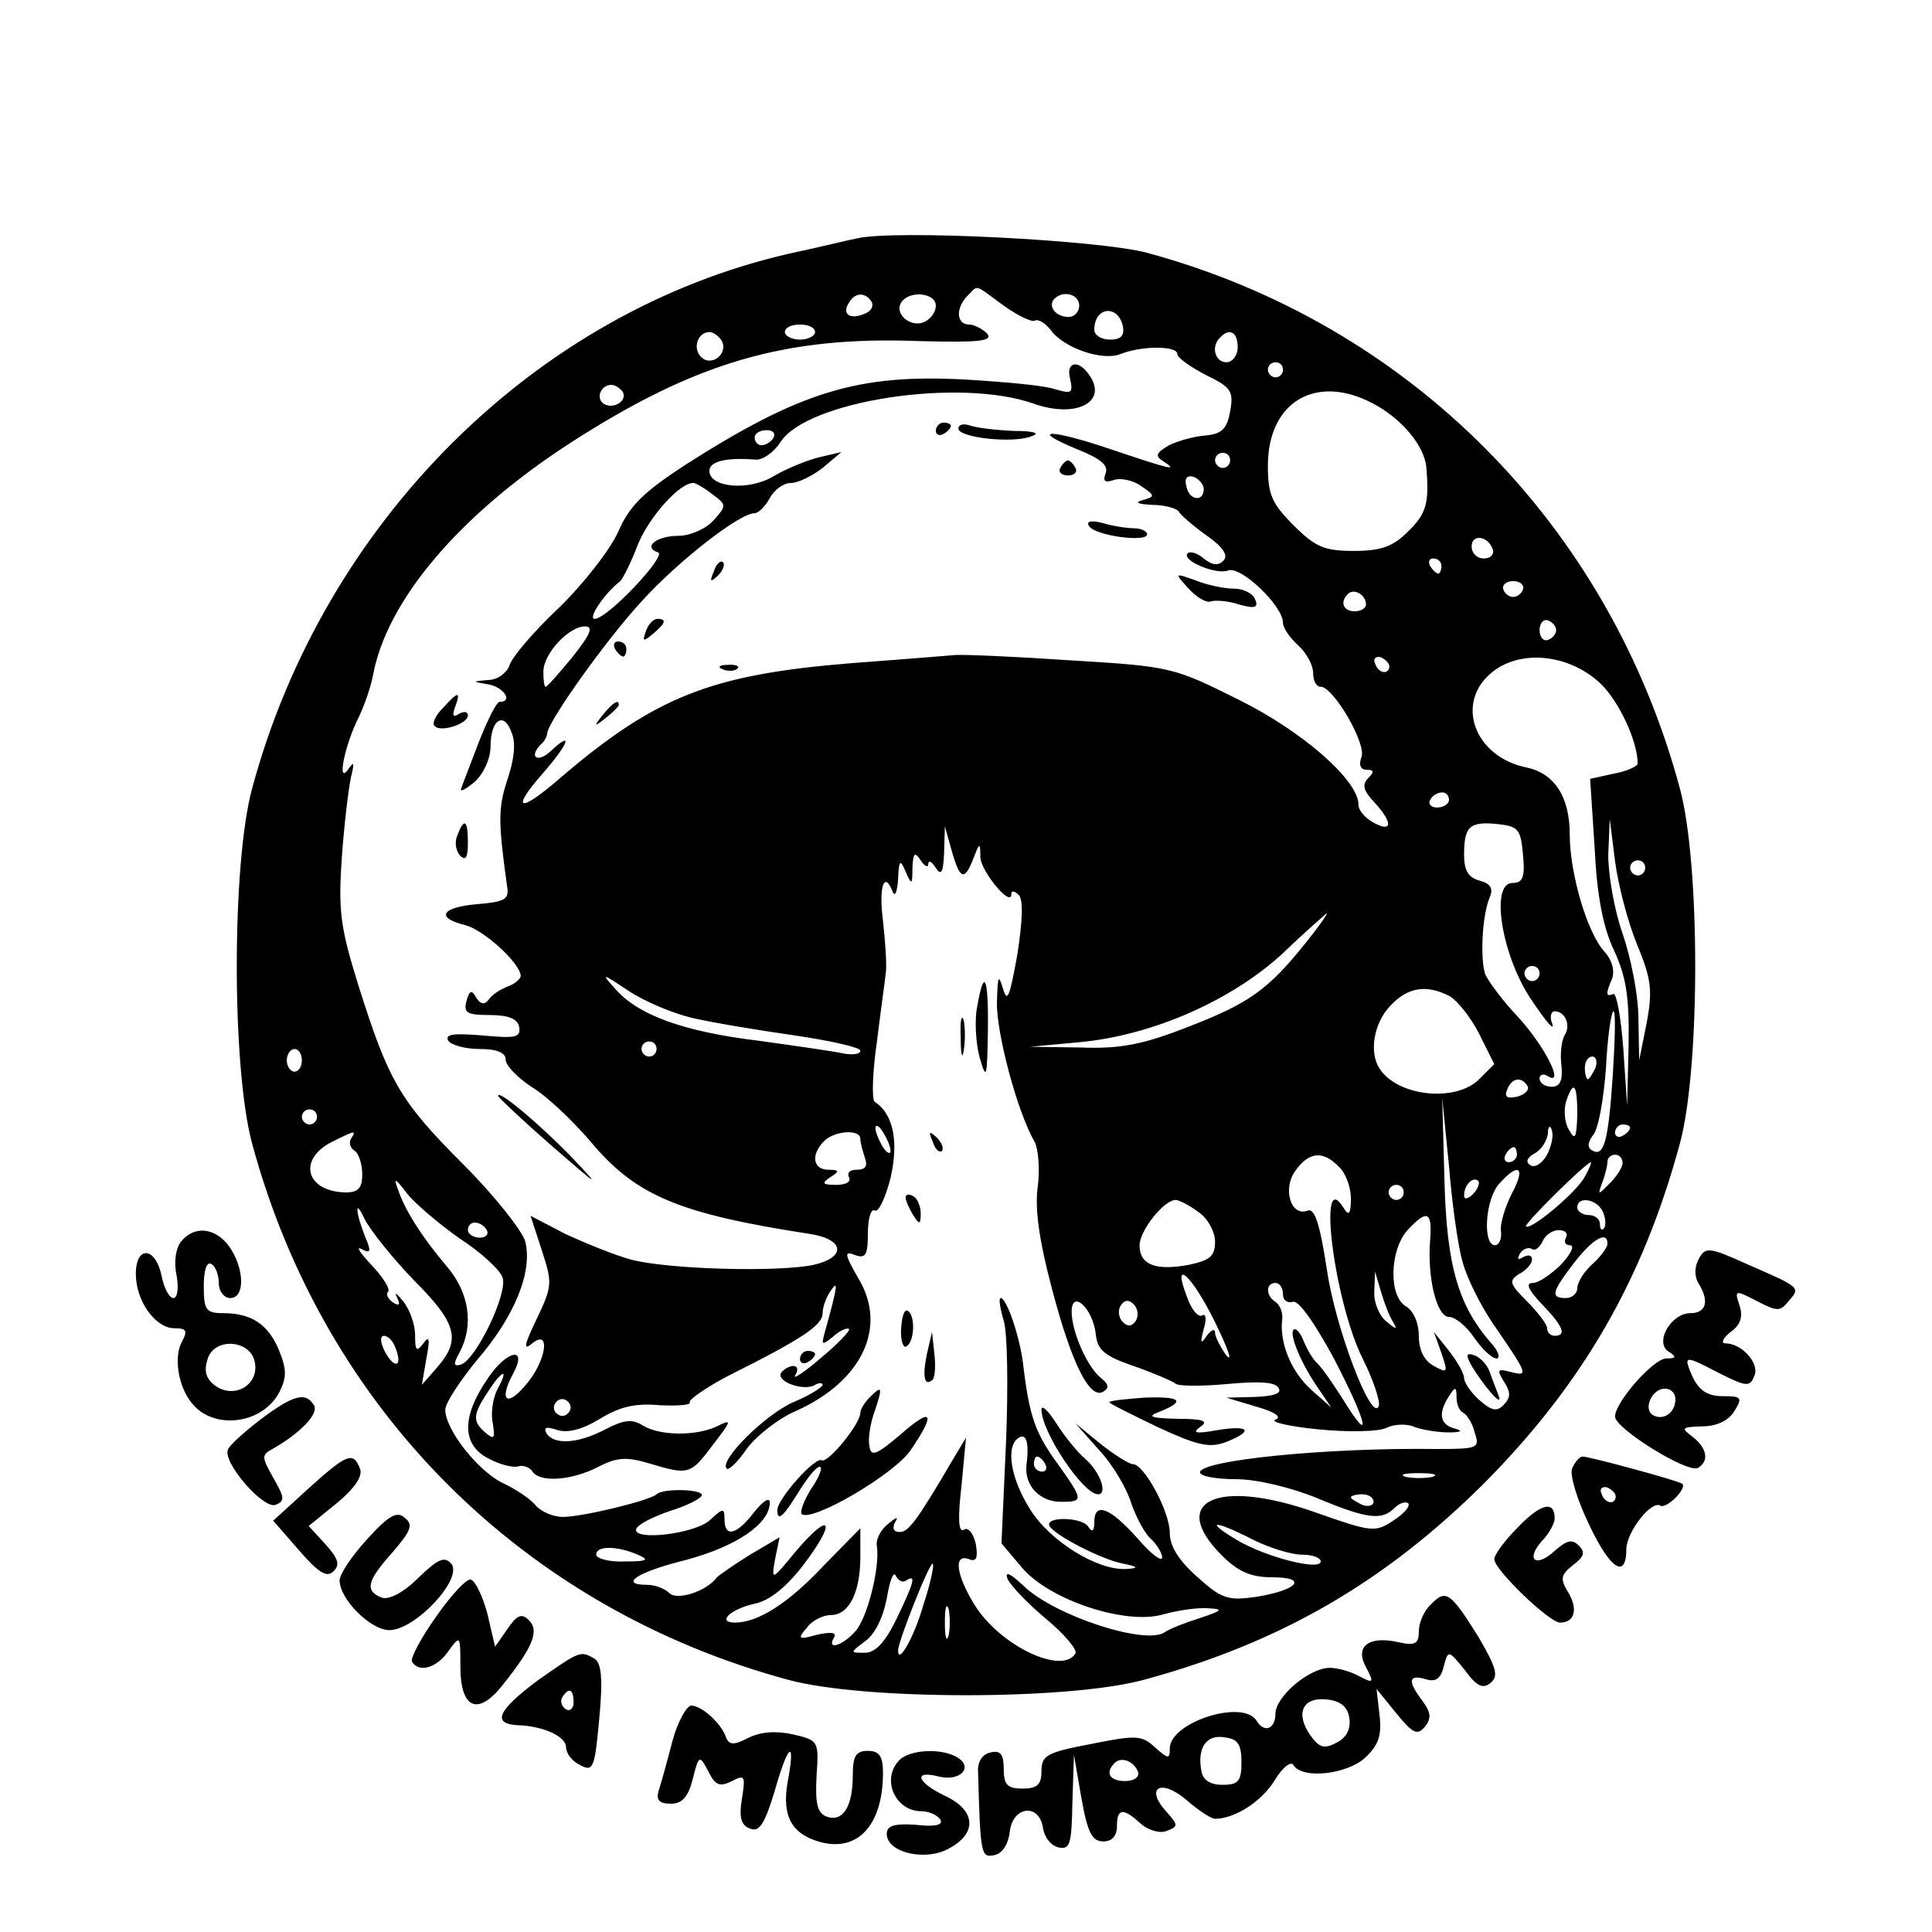 <?xml version="1.0" standalone="no"?>
<!DOCTYPE svg PUBLIC "-//W3C//DTD SVG 20010904//EN"
 "http://www.w3.org/TR/2001/REC-SVG-20010904/DTD/svg10.dtd">
<svg version="1.0" xmlns="http://www.w3.org/2000/svg"
 width="256pt" height="256pt" viewBox="0 0 256 256"
 preserveAspectRatio="xMidYMid meet">

<g transform="translate(0,256) scale(0.1,-0.1)"
fill="#000000" stroke="none">
<path d="M1135 2244 c-11 -2 -51 -12 -89 -20 -337 -77 -617 -356 -712 -709
-27 -100 -27 -370 0 -470 95 -352 359 -616 711 -711 100 -27 370 -27 470 0
181 49 319 129 451 260 131 132 211 270 260 451 27 100 27 370 0 470 -94 350
-359 616 -706 710 -63 17 -337 31 -385 19z m195 -89 c18 -13 37 -22 41 -20 4
3 14 -3 21 -12 17 -24 69 -42 93 -32 28 11 75 11 75 0 0 -5 17 -17 38 -28 33
-16 37 -21 32 -48 -4 -23 -11 -30 -32 -32 -15 -1 -37 -7 -49 -13 -17 -10 -19
-14 -8 -21 22 -14 10 -11 -70 16 -80 27 -110 27 -42 -1 30 -12 40 -21 36 -31
-4 -11 -1 -13 11 -9 8 3 25 0 36 -8 19 -13 19 -14 1 -19 -10 -3 -5 -5 14 -6
17 0 33 -5 35 -9 2 -4 18 -18 36 -31 23 -16 30 -27 23 -34 -7 -7 -15 -6 -26 3
-8 7 -18 10 -21 7 -10 -9 37 -29 53 -23 17 7 73 -47 73 -69 0 -7 9 -20 20 -30
11 -10 20 -26 20 -37 0 -10 4 -18 10 -18 17 0 61 -76 54 -93 -4 -11 -1 -17 7
-17 10 0 10 -3 2 -11 -9 -9 -6 -17 8 -32 25 -27 24 -41 -1 -27 -11 6 -20 16
-20 24 0 32 -74 97 -159 139 -86 43 -90 44 -222 52 -74 5 -143 8 -154 7 -11
-1 -74 -6 -140 -11 -183 -15 -257 -44 -384 -153 -53 -46 -65 -42 -22 7 35 40
41 58 11 30 -18 -17 -30 -8 -13 9 5 4 8 11 8 14 1 16 78 124 125 175 49 54
130 117 150 117 5 0 14 9 20 20 6 11 18 20 28 20 9 0 28 9 42 20 l25 21 -30
-7 c-16 -4 -43 -15 -60 -25 -33 -20 -85 -15 -85 7 0 13 23 18 61 15 9 -1 24 9
33 23 35 55 238 86 336 51 57 -20 100 3 72 40 -14 19 -30 15 -24 -7 4 -19 2
-20 -19 -14 -13 5 -67 10 -119 13 -143 8 -220 -16 -372 -113 -55 -36 -74 -54
-89 -89 -11 -24 -46 -69 -79 -101 -33 -31 -62 -65 -65 -76 -4 -10 -16 -19 -28
-19 -22 -2 -22 -2 1 -6 20 -4 32 -23 14 -23 -4 0 -16 -24 -27 -52 -11 -29 -22
-57 -24 -63 -2 -5 6 -1 18 9 12 11 21 31 21 47 0 36 18 47 28 18 6 -14 3 -37
-6 -63 -12 -37 -12 -55 0 -141 3 -17 -4 -20 -39 -23 -48 -4 -57 -18 -16 -28
25 -7 72 -50 73 -67 0 -4 -8 -11 -17 -14 -10 -4 -21 -11 -25 -17 -6 -8 -11 -7
-17 2 -6 11 -9 10 -13 -5 -4 -15 1 -18 31 -18 25 0 37 -5 39 -16 2 -14 -5 -15
-49 -11 -37 3 -50 2 -45 -7 4 -6 23 -11 42 -11 23 0 34 -5 34 -14 0 -8 16 -24
34 -36 19 -11 54 -44 78 -72 60 -72 116 -96 291 -123 46 -7 49 -31 5 -41 -47
-10 -193 -6 -242 7 -22 6 -61 22 -87 34 l-46 24 15 -46 c14 -43 14 -47 -7 -91
-16 -33 -18 -42 -7 -33 27 23 20 -24 -9 -56 -24 -28 -34 -18 -15 17 20 37 -9
31 -34 -7 -35 -51 -34 -88 2 -106 15 -8 32 -12 39 -10 6 2 14 -1 18 -6 9 -16
52 -13 87 5 25 13 38 14 68 5 53 -16 55 -15 85 25 24 31 25 34 7 25 -27 -14
-77 -14 -100 0 -14 9 -25 8 -50 -5 -36 -19 -68 -21 -78 -5 -4 8 0 9 15 4 14
-4 33 1 56 15 26 16 47 21 79 18 24 -1 42 0 40 4 -2 3 22 20 53 36 96 48 123
66 123 82 0 8 5 22 11 30 10 15 9 6 -8 -55 -5 -18 -4 -18 11 -6 9 8 18 12 21
10 2 -2 -15 -20 -38 -39 -22 -19 -38 -29 -33 -22 4 7 3 12 -3 12 -5 0 -12 -4
-16 -9 -7 -12 31 -25 45 -16 5 3 10 3 10 0 0 -3 -17 -14 -39 -23 -38 -17 -99
-78 -88 -88 2 -3 15 9 27 27 13 17 42 40 66 50 86 39 120 110 82 174 -19 33
-20 38 -5 32 14 -5 17 0 17 29 0 19 4 33 9 30 5 -3 14 16 21 43 11 48 4 85
-21 101 -4 3 -3 39 3 80 5 41 11 83 12 93 1 10 -1 40 -4 67 -6 46 2 67 13 38
3 -7 6 1 7 17 1 26 3 27 10 10 8 -18 9 -18 9 5 1 20 3 22 11 10 5 -8 10 -10
10 -5 0 6 5 3 10 -5 7 -11 10 -6 11 20 l1 35 9 -32 c11 -39 17 -41 29 -10 8
21 9 21 9 1 1 -19 41 -67 41 -49 0 5 4 5 10 -1 6 -6 5 -34 -2 -79 -10 -55 -13
-65 -19 -45 -6 20 -7 17 -8 -18 -1 -40 27 -146 50 -185 5 -10 7 -37 4 -60 -4
-29 2 -71 19 -135 26 -99 50 -147 68 -136 8 5 7 10 -3 18 -18 14 -39 61 -39
88 0 30 28 5 32 -30 2 -21 12 -29 50 -42 26 -9 51 -20 55 -23 3 -4 34 -4 68
-1 42 4 65 3 69 -5 5 -7 -5 -11 -31 -12 l-38 -1 40 -12 c25 -7 34 -14 25 -17
-8 -3 17 -9 57 -13 41 -4 80 -3 90 2 10 5 27 6 38 1 11 -4 31 -7 45 -7 16 0
19 2 8 5 -20 5 -23 20 -8 43 8 13 10 13 10 -2 0 -9 4 -18 9 -20 4 -2 12 -13
15 -26 7 -21 5 -22 -51 -22 -146 2 -313 -15 -313 -31 0 -5 21 -9 48 -9 27 0
73 -11 107 -25 67 -28 86 -30 103 -13 6 6 14 9 18 6 3 -4 -6 -14 -20 -23 -24
-16 -29 -15 -103 11 -130 46 -196 15 -124 -57 22 -22 39 -29 67 -29 48 0 34
-17 -22 -26 -36 -5 -45 -3 -77 26 -25 22 -37 41 -37 59 0 28 -34 91 -49 91 -5
0 -24 12 -43 27 l-33 27 31 -35 c18 -19 37 -51 43 -71 7 -20 19 -42 27 -48 7
-7 14 -18 14 -24 -1 -6 -16 6 -34 27 -36 40 -56 47 -56 20 0 -12 -3 -14 -8 -6
-7 12 -52 14 -52 3 0 -10 62 -43 94 -51 25 -5 26 -7 8 -8 -38 -2 -101 37 -127
79 -26 41 -33 84 -15 95 10 6 14 -6 10 -38 -2 -26 18 -47 46 -47 30 0 30 2 -5
51 -29 40 -37 62 -45 129 -4 37 -22 90 -30 90 -3 0 -1 -13 4 -30 5 -16 6 -89
3 -162 l-6 -133 27 -32 c36 -43 138 -77 188 -62 18 5 44 9 58 8 22 -1 20 -3
-10 -13 -19 -6 -40 -14 -47 -19 -26 -17 -145 22 -186 61 -18 17 -26 21 -22 10
4 -9 27 -33 51 -53 24 -20 42 -41 39 -46 -18 -29 -101 11 -134 65 -24 39 -28
68 -7 60 10 -4 12 2 9 20 -3 14 -10 23 -16 19 -7 -4 -8 15 -3 58 l6 64 -18
-30 c-47 -80 -58 -95 -70 -95 -8 0 -10 5 -6 13 5 8 2 7 -9 -2 -10 -8 -17 -21
-15 -30 4 -29 -13 -96 -29 -113 -17 -19 -38 -25 -28 -8 4 7 -3 8 -22 4 -25 -7
-27 -6 -14 9 7 10 22 17 32 17 24 0 39 30 39 77 l0 38 -49 -50 c-47 -50 -87
-75 -117 -75 -25 0 -6 18 26 25 20 4 43 23 65 52 44 58 36 72 -10 18 -33 -40
-33 -40 -28 -11 l6 29 -39 -23 c-21 -13 -41 -27 -44 -30 -14 -19 -53 -31 -63
-21 -6 6 -19 11 -29 11 -39 0 -14 17 51 33 67 18 111 48 111 76 0 8 -9 2 -21
-13 -23 -30 -39 -34 -39 -9 0 15 -2 15 -19 -1 -21 -19 -103 -28 -98 -12 2 6
22 16 45 24 23 7 42 17 42 21 0 8 -52 9 -60 1 -8 -8 -98 -30 -124 -30 -13 0
-29 7 -36 15 -7 9 -27 22 -44 30 -33 16 -76 71 -76 97 0 9 20 39 43 67 49 57
73 116 63 156 -4 14 -40 60 -82 102 -84 84 -99 110 -139 237 -24 77 -27 99
-22 170 3 44 9 92 12 106 5 20 4 22 -4 10 -15 -20 -4 34 15 71 7 15 15 38 18
53 18 100 114 213 260 308 167 108 286 143 465 136 79 -2 97 0 89 10 -6 6 -17
12 -24 12 -17 0 -18 22 -2 38 15 15 8 16 48 -13z m-175 5 c3 -6 -1 -13 -10
-16 -19 -8 -30 0 -20 15 8 14 22 14 30 1z m85 -5 c0 -9 -7 -18 -16 -22 -18 -7
-39 11 -30 26 11 17 46 13 46 -4z m190 0 c0 -8 -6 -15 -14 -15 -17 0 -28 14
-19 24 12 12 33 6 33 -9z m58 -28 c2 -12 -3 -17 -17 -17 -12 0 -21 6 -21 13 0
31 32 34 38 4z m-408 -7 c0 -5 -9 -10 -20 -10 -11 0 -20 5 -20 10 0 6 9 10 20
10 11 0 20 -4 20 -10z m-124 -11 c10 -17 -13 -36 -27 -22 -12 12 -4 33 11 33
5 0 12 -5 16 -11z m684 -9 c0 -11 -7 -20 -15 -20 -15 0 -21 21 -8 33 12 13 23
7 23 -13z m60 -30 c0 -5 -4 -10 -10 -10 -5 0 -10 5 -10 10 0 6 5 10 10 10 6 0
10 -4 10 -10z m-875 -29 c7 -12 -12 -24 -25 -16 -11 7 -4 25 10 25 5 0 11 -4
15 -9z m993 -15 c39 -20 70 -57 72 -86 4 -47 0 -61 -25 -85 -19 -19 -35 -25
-71 -25 -39 0 -51 5 -80 34 -29 29 -34 41 -34 79 0 84 63 122 138 83z m-793
-46 c-3 -5 -10 -10 -16 -10 -5 0 -9 5 -9 10 0 6 7 10 16 10 8 0 12 -4 9 -10z
m605 -30 c0 -5 -4 -10 -10 -10 -5 0 -10 5 -10 10 0 6 5 10 10 10 6 0 10 -4 10
-10z m-35 -38 c0 -18 -20 -15 -23 4 -3 10 1 15 10 12 7 -3 13 -10 13 -16z
m-651 -7 c19 -14 19 -15 1 -35 -10 -11 -31 -20 -46 -20 -29 0 -48 -15 -27 -22
12 -4 -67 -88 -84 -88 -10 0 14 35 34 50 3 3 14 24 23 48 15 37 56 83 74 82 3
0 15 -7 25 -15z m1034 -73 c2 -7 -3 -12 -12 -12 -9 0 -16 7 -16 16 0 17 22 14
28 -4z m-68 -22 c0 -5 -2 -10 -4 -10 -3 0 -8 5 -11 10 -3 6 -1 10 4 10 6 0 11
-4 11 -10z m108 -31 c-2 -6 -8 -10 -13 -10 -5 0 -11 4 -13 10 -2 6 4 11 13 11
9 0 15 -5 13 -11z m-208 -20 c0 -5 -7 -9 -15 -9 -15 0 -20 12 -9 23 8 8 24 -1
24 -14z m252 -34 c0 -5 -5 -11 -11 -13 -6 -2 -11 4 -11 13 0 9 5 15 11 13 6
-2 11 -8 11 -13z m-1303 -35 c-18 -22 -34 -40 -36 -40 -2 0 -3 9 -3 20 0 24
34 60 55 60 12 0 7 -11 -16 -40z m1082 -13 c-1 -12 -15 -9 -19 4 -3 6 1 10 8
8 6 -3 11 -8 11 -12z m280 -23 c24 -23 49 -76 49 -106 0 -3 -14 -10 -31 -13
l-32 -7 6 -92 c3 -62 11 -105 26 -136 16 -35 20 -62 19 -125 l-2 -80 -5 75
c-3 41 -9 74 -13 73 -10 -4 -11 -1 -2 20 4 11 0 25 -10 36 -23 25 -46 104 -46
155 0 50 -20 81 -57 89 -70 14 -96 87 -45 127 38 30 102 23 143 -16z m-201
-154 c0 -5 -7 -10 -16 -10 -8 0 -12 5 -9 10 3 6 10 10 16 10 5 0 9 -4 9 -10z
m98 -72 c3 -30 0 -38 -14 -38 -30 0 -14 -98 26 -156 18 -27 30 -41 27 -31 -4
9 -2 17 3 17 14 0 22 -19 13 -32 -4 -7 -6 -25 -4 -40 2 -20 -2 -28 -13 -28 -9
0 -16 5 -16 11 0 5 5 7 11 3 23 -14 -4 40 -40 79 -20 21 -39 47 -43 56 -7 21
-4 79 6 102 5 12 1 18 -13 22 -15 4 -21 13 -21 34 0 38 7 45 45 41 27 -3 30
-7 33 -40z m151 -119 c19 -46 21 -61 13 -104 l-10 -50 -1 55 c0 31 -10 81 -21
113 -11 31 -19 78 -19 104 l2 48 7 -56 c4 -31 17 -81 29 -110z m11 101 c0 -5
-4 -10 -10 -10 -5 0 -10 5 -10 10 0 6 5 10 10 10 6 0 10 -4 10 -10z m-448 -97
c-51 -64 -76 -82 -156 -113 -61 -24 -91 -30 -144 -28 l-67 1 65 6 c98 9 203
56 270 118 30 29 57 52 58 53 2 0 -10 -17 -26 -37z m308 -43 c0 -5 -4 -10 -10
-10 -5 0 -10 5 -10 10 0 6 5 10 10 10 6 0 10 -4 10 -10z m-1122 -59 c26 -6 86
-16 135 -23 48 -7 87 -16 87 -20 0 -5 -10 -6 -22 -4 -13 3 -63 10 -113 17 -99
12 -160 34 -190 69 -19 21 -18 21 18 -3 21 -14 59 -30 85 -36z m1003 29 c10
-6 28 -28 39 -50 l20 -40 -20 -20 c-31 -31 -108 -23 -132 14 -14 21 -8 60 14
83 23 25 48 29 79 13z m216 -105 c-6 -90 -12 -109 -28 -99 -6 4 -5 11 2 20 7
8 14 48 17 89 2 41 7 75 10 75 3 0 2 -38 -1 -85z m-1267 35 c0 -5 -4 -10 -10
-10 -5 0 -10 5 -10 10 0 6 5 10 10 10 6 0 10 -4 10 -10z m-470 -15 c0 -8 -4
-15 -10 -15 -5 0 -10 7 -10 15 0 8 5 15 10 15 6 0 10 -7 10 -15z m1714 -10
c-4 -8 -8 -15 -10 -15 -2 0 -4 7 -4 15 0 8 4 15 10 15 5 0 7 -7 4 -15z m-90
-24 c3 -5 -3 -11 -13 -14 -14 -3 -18 -1 -14 9 6 16 19 18 27 5z m66 -38 c-1
-31 -3 -35 -11 -20 -6 9 -7 26 -4 37 10 30 15 24 15 -17z m-152 -195 c5 -20
23 -56 39 -80 48 -70 49 -72 25 -66 -18 5 -19 3 -9 -13 9 -14 9 -21 -1 -31 -9
-9 -16 -7 -32 7 -11 10 -20 23 -20 29 0 6 -9 22 -20 36 l-20 25 10 -28 c9 -26
8 -27 -10 -17 -13 7 -20 21 -20 40 0 17 -7 33 -17 39 -23 13 -22 74 2 101 26
28 33 25 30 -13 -4 -51 9 -102 25 -102 8 0 23 -12 33 -27 11 -16 24 -28 30
-28 5 0 3 8 -5 18 -46 51 -61 105 -64 217 l-3 110 9 -90 c4 -50 12 -107 18
-127z m-1518 192 c0 -5 -4 -10 -10 -10 -5 0 -10 5 -10 10 0 6 5 10 10 10 6 0
10 -4 10 -10z m760 -45 c0 -5 -5 -3 -10 5 -5 8 -10 20 -10 25 0 6 5 3 10 -5 5
-8 10 -19 10 -25z m870 -5 c-6 -11 -16 -18 -22 -14 -7 4 -5 10 6 16 9 5 16 17
17 26 0 9 3 12 5 5 3 -7 0 -21 -6 -33z m110 36 c0 -3 -4 -8 -10 -11 -5 -3 -10
-1 -10 4 0 6 5 11 10 11 6 0 10 -2 10 -4z m-1695 -15 c-3 -5 -1 -12 5 -16 5
-3 10 -17 10 -31 0 -18 -5 -24 -22 -24 -53 1 -64 44 -18 67 30 15 33 16 25 4z
m675 0 c0 -5 3 -16 6 -25 4 -11 1 -16 -11 -16 -9 0 -13 -4 -10 -10 3 -6 -4
-10 -17 -10 -18 0 -20 2 -8 10 13 8 12 10 -2 10 -21 0 -24 20 -6 38 14 14 48
16 48 3z m870 -21 c0 -5 -5 -10 -11 -10 -5 0 -7 5 -4 10 3 6 8 10 11 10 2 0 4
-4 4 -10z m-236 -16 c9 -8 16 -27 16 -42 0 -21 -3 -24 -10 -12 -35 56 -12
-126 26 -201 14 -28 23 -56 21 -62 -9 -24 -58 104 -69 182 -9 59 -16 80 -25
77 -22 -9 -34 28 -17 52 18 26 37 28 58 6z m376 5 c0 -6 -8 -18 -17 -27 -16
-16 -16 -16 -10 1 4 10 7 23 7 28 0 5 5 9 10 9 6 0 10 -5 10 -11z m-50 -18
c-10 -20 -72 -72 -78 -66 -3 3 79 84 86 85 1 0 -2 -9 -8 -19z m-97 -23 c-9
-18 -16 -41 -14 -50 1 -10 -3 -18 -8 -18 -17 0 -13 62 6 82 26 29 35 21 16
-14z m-1394 -59 c28 -18 54 -42 57 -52 7 -21 -35 -108 -55 -115 -10 -3 -11 0
-2 16 19 36 13 79 -17 114 -33 39 -56 75 -65 103 -6 15 -3 14 12 -6 11 -14 43
-41 70 -60z m1343 59 c-7 -7 -12 -8 -12 -2 0 14 12 26 19 19 2 -3 -1 -11 -7
-17z m-92 2 c0 -5 -4 -10 -10 -10 -5 0 -10 5 -10 10 0 6 5 10 10 10 6 0 10 -4
10 -10z m-1311 -117 c56 -56 62 -78 31 -114 l-21 -24 6 35 c5 26 4 31 -4 20
-9 -12 -11 -10 -11 11 0 14 -7 34 -16 45 -8 10 -12 13 -8 5 5 -10 3 -12 -5 -7
-7 5 -10 11 -7 14 4 3 -6 19 -21 35 -16 17 -22 26 -14 22 11 -6 13 -4 7 11
-15 36 -17 59 -3 29 8 -16 38 -53 66 -82z m1039 91 c12 -8 22 -26 22 -39 0
-20 -7 -25 -35 -31 -44 -8 -65 0 -65 26 0 19 32 60 48 60 4 0 18 -7 30 -16z
m536 0 c4 -9 4 -19 1 -22 -3 -3 -5 0 -5 6 0 7 -7 12 -15 12 -8 0 -15 5 -15 10
0 16 27 11 34 -6z m-1479 -24 c3 -5 -1 -10 -9 -10 -9 0 -16 5 -16 10 0 6 4 10
9 10 6 0 13 -4 16 -10z m1430 -10 c-3 -5 -1 -10 5 -10 7 0 2 -11 -11 -25 -13
-13 -30 -25 -38 -25 -10 0 -6 -9 12 -28 29 -30 33 -42 17 -42 -5 0 -10 4 -10
10 0 5 -12 21 -27 36 -23 23 -24 27 -10 36 10 5 17 14 17 19 0 6 -5 7 -12 3
-7 -4 -8 -3 -4 5 4 6 11 9 16 6 4 -3 10 2 14 10 3 8 13 15 21 15 9 0 13 -4 10
-10z m55 -8 c0 -5 -9 -17 -20 -27 -11 -10 -20 -24 -20 -32 0 -7 -7 -13 -15
-13 -21 0 -19 8 11 47 24 31 44 43 44 25z m-520 -104 c17 -35 24 -54 15 -44
-8 11 -15 25 -15 30 0 6 -5 4 -11 -4 -8 -12 -9 -10 -4 9 4 13 3 21 -2 18 -5
-3 -14 7 -20 24 -21 54 6 30 37 -33z m236 0 c6 -10 4 -10 -9 1 -9 7 -17 25
-16 40 l1 26 8 -27 c4 -14 11 -32 16 -40z m-146 37 c0 -8 6 -12 13 -10 7 3 28
-26 55 -76 44 -85 51 -117 12 -54 -12 19 -27 41 -34 48 -7 6 -15 21 -19 31 -4
10 -10 17 -13 14 -6 -6 10 -45 33 -78 l17 -25 -26 23 c-27 24 -43 63 -39 94 1
9 -3 19 -9 23 -13 8 -13 25 0 25 6 0 10 -7 10 -15z m-195 -35 c-5 -8 -11 -8
-17 -2 -6 6 -7 16 -3 22 5 8 11 8 17 2 6 -6 7 -16 3 -22z m-981 -36 c10 -25
-1 -29 -14 -5 -6 12 -7 21 -1 21 5 0 12 -7 15 -16z m135 -55 c-6 -12 -9 -32
-6 -45 3 -20 2 -22 -9 -13 -18 15 -18 24 2 54 20 31 29 33 13 4z m95 -30 c-3
-5 -10 -7 -15 -3 -5 3 -7 10 -3 15 3 5 10 7 15 3 5 -3 7 -10 3 -15z m631 -69
c3 -5 1 -10 -4 -10 -6 0 -11 5 -11 10 0 6 2 10 4 10 3 0 8 -4 11 -10z m513
-17 c-10 -2 -26 -2 -35 0 -10 3 -2 5 17 5 19 0 27 -2 18 -5z m-78 -33 c0 -5
-7 -7 -15 -4 -8 4 -15 8 -15 10 0 2 7 4 15 4 8 0 15 -4 15 -10z m-160 -50 c22
-11 51 -20 65 -20 14 0 25 -4 25 -9 0 -13 -74 6 -112 29 -43 26 -29 26 22 0z
m-815 -20 c16 -7 13 -9 -17 -9 -21 -1 -38 4 -38 9 0 12 27 12 55 0z m379 -65
c-12 -43 -34 -82 -34 -62 0 12 42 118 46 115 2 -2 -3 -26 -12 -53z m-23 31
c13 8 11 -1 -13 -51 -15 -31 -28 -45 -42 -45 -20 0 -20 0 0 15 13 9 24 31 29
57 4 24 9 37 12 30 3 -6 9 -10 14 -6z m56 -73 c-3 -10 -5 -2 -5 17 0 19 2 27
5 18 2 -10 2 -26 0 -35z"/>
<path d="M1240 1989 c0 -5 5 -7 10 -4 6 3 10 8 10 11 0 2 -4 4 -10 4 -5 0 -10
-5 -10 -11z"/>
<path d="M1270 1992 c0 -12 73 -20 97 -10 12 4 3 7 -24 7 -23 1 -48 4 -57 7
-9 3 -16 2 -16 -4z"/>
<path d="M1405 1940 c-3 -5 1 -10 10 -10 9 0 13 5 10 10 -3 6 -8 10 -10 10 -2
0 -7 -4 -10 -10z"/>
<path d="M1443 1863 c8 -13 77 -22 77 -11 0 4 -8 8 -17 8 -10 0 -29 3 -42 7
-16 4 -22 2 -18 -4z"/>
<path d="M946 1803 c-6 -14 -5 -15 5 -6 7 7 10 15 7 18 -3 3 -9 -2 -12 -12z"/>
<path d="M1575 1780 c10 -11 23 -19 29 -17 6 2 23 1 38 -4 21 -6 26 -4 21 7
-3 8 -16 14 -28 14 -13 0 -36 5 -51 11 -28 10 -28 10 -9 -11z"/>
<path d="M856 1724 c-5 -14 -4 -15 9 -4 17 14 19 20 6 20 -5 0 -12 -7 -15 -16z"/>
<path d="M815 1700 c3 -5 8 -10 11 -10 2 0 4 5 4 10 0 6 -5 10 -11 10 -5 0 -7
-4 -4 -10z"/>
<path d="M958 1673 c7 -3 16 -2 19 1 4 3 -2 6 -13 5 -11 0 -14 -3 -6 -6z"/>
<path d="M587 1622 c-10 -10 -15 -21 -11 -24 8 -9 44 3 44 14 0 5 -5 6 -12 2
-8 -5 -9 -2 -5 9 8 22 4 21 -16 -1z"/>
<path d="M799 1613 c-13 -16 -12 -17 4 -4 9 7 17 15 17 17 0 8 -8 3 -21 -13z"/>
<path d="M606 1453 c-4 -9 -2 -21 4 -27 7 -7 10 -2 10 17 0 31 -5 34 -14 10z"/>
<path d="M1295 1227 c-4 -18 -2 -49 3 -68 9 -31 10 -28 11 34 1 73 -5 86 -14
34z"/>
<path d="M1273 1185 c0 -22 2 -30 4 -17 2 12 2 30 0 40 -3 9 -5 -1 -4 -23z"/>
<path d="M660 1108 c0 -2 33 -33 73 -68 60 -52 64 -55 27 -16 -41 43 -100 93
-100 84z"/>
<path d="M1236 1047 c3 -10 9 -15 12 -12 3 3 0 11 -7 18 -10 9 -11 8 -5 -6z"/>
<path d="M1200 973 c0 -4 5 -15 10 -23 8 -13 10 -13 10 2 0 9 -4 20 -10 23 -5
3 -10 3 -10 -2z"/>
<path d="M1194 799 c-1 -15 3 -26 7 -23 11 6 12 41 2 47 -5 3 -8 -8 -9 -24z"/>
<path d="M1228 765 c-6 -30 -3 -43 8 -33 3 4 4 19 2 35 l-3 28 -7 -30z"/>
<path d="M1060 759 c0 -5 5 -7 10 -4 6 3 10 8 10 11 0 2 -4 4 -10 4 -5 0 -10
-5 -10 -11z"/>
<path d="M1152 708 c-7 -7 -12 -16 -12 -20 0 -15 -43 -67 -51 -63 -8 6 -59
-51 -59 -66 0 -16 8 -9 30 27 12 19 24 33 27 30 3 -2 -3 -16 -13 -30 -9 -15
-14 -29 -12 -32 13 -12 124 53 145 85 34 50 28 57 -14 20 -32 -27 -39 -30 -41
-15 -2 9 1 30 7 46 11 33 10 35 -7 18z"/>
<path d="M1470 702 c0 -2 29 -16 64 -33 52 -24 68 -28 90 -20 38 15 32 23 -11
16 -28 -5 -34 -4 -23 4 12 8 5 11 -30 11 -37 1 -41 3 -22 10 34 14 26 20 -23
18 -25 -2 -45 -4 -45 -6z"/>
<path d="M1380 692 c0 -29 55 -112 75 -112 13 0 3 29 -16 46 -12 10 -30 33
-40 49 -11 17 -19 24 -19 17z"/>
<path d="M1949 752 c15 -26 43 -59 37 -42 -3 8 -9 23 -12 32 -3 9 -12 19 -20
22 -11 4 -12 1 -5 -12z"/>
<path d="M240 915 c-7 -9 -10 -27 -6 -45 3 -17 1 -30 -4 -30 -6 0 -13 14 -16
30 -8 38 -34 40 -34 2 0 -36 26 -72 51 -72 16 0 18 -3 10 -18 -11 -20 -5 -59
13 -81 28 -36 93 -29 116 14 10 20 10 30 0 55 -14 35 -37 50 -74 50 -23 0 -26
4 -26 36 0 21 4 33 10 29 6 -3 10 -15 10 -26 0 -10 7 -19 15 -19 20 0 19 39
-1 68 -18 25 -46 29 -64 7z m98 -162 c4 -29 -28 -47 -53 -29 -12 9 -15 19 -10
35 9 30 59 26 63 -6z"/>
<path d="M2251 892 c-6 -11 -6 -24 0 -33 14 -23 10 -39 -11 -39 -26 0 -48 -39
-29 -51 11 -7 10 -9 -3 -9 -17 0 -68 -58 -68 -77 0 -16 97 -76 110 -68 15 9
12 26 -7 41 -16 12 -15 13 12 14 19 0 35 7 43 20 11 18 10 20 -15 20 -20 0
-31 7 -40 25 -13 30 -12 30 36 5 36 -18 40 -18 46 -2 6 16 -17 42 -39 42 -6 0
-3 7 7 15 13 9 17 20 12 35 -7 21 -6 21 23 6 27 -14 31 -14 42 0 16 18 16 18
-53 48 -53 24 -57 24 -66 8z m-31 -186 c0 -18 -16 -29 -30 -21 -13 8 -1 35 16
35 8 0 14 -6 14 -14z"/>
<path d="M345 679 c-22 -17 -42 -35 -43 -40 -7 -17 47 -79 63 -73 13 5 12 10
-3 36 -15 27 -16 30 -1 38 37 21 62 47 55 58 -11 18 -27 14 -71 -19z"/>
<path d="M408 587 l-46 -42 34 -39 c26 -30 37 -37 46 -28 9 9 6 17 -11 36
l-22 24 37 30 c24 20 35 36 31 46 -9 23 -17 20 -69 -27z"/>
<path d="M2083 614 c-3 -9 7 -42 23 -75 28 -59 49 -72 49 -31 1 23 33 64 45
57 8 -5 36 23 29 29 -5 4 -123 36 -132 36 -4 0 -10 -7 -14 -16z m58 -37 c-1
-12 -15 -9 -19 4 -3 6 1 10 8 8 6 -3 11 -8 11 -12z"/>
<path d="M2012 537 c-18 -18 -32 -37 -32 -43 0 -14 73 -84 87 -84 20 0 24 18
11 40 -11 18 -10 23 6 36 15 11 17 17 8 26 -9 9 -16 7 -32 -7 -25 -23 -39 -12
-17 13 10 10 17 24 17 30 0 24 -18 20 -48 -11z"/>
<path d="M486 520 c-20 -22 -36 -46 -36 -54 0 -25 41 -66 66 -66 34 0 98 68
82 88 -9 10 -17 7 -44 -19 -20 -20 -39 -29 -48 -26 -23 9 -20 22 14 60 25 29
28 37 16 46 -10 9 -21 3 -50 -29z"/>
<path d="M578 418 c-20 -28 -35 -56 -32 -60 9 -15 33 -8 48 14 16 22 16 21 16
-20 0 -56 23 -66 55 -26 41 51 50 73 36 87 -10 10 -16 7 -29 -12 l-16 -23 -10
43 c-6 23 -16 44 -22 46 -5 2 -26 -20 -46 -49z"/>
<path d="M1896 434 c-9 -8 -16 -24 -16 -36 0 -16 -5 -19 -27 -14 -40 9 -58 -6
-43 -33 11 -21 10 -22 -9 -12 -11 6 -28 11 -39 11 -27 0 -72 -38 -72 -61 0
-20 -15 -26 -25 -9 -18 29 -115 -2 -115 -37 0 -14 -2 -14 -20 2 -17 16 -25 16
-85 4 -58 -11 -65 -15 -65 -36 0 -18 -6 -23 -25 -23 -20 0 -25 5 -25 26 0 19
-4 25 -17 22 -11 -2 -18 -12 -17 -26 3 -111 4 -114 22 -110 10 2 18 14 20 31
4 34 39 38 44 5 2 -13 11 -24 21 -26 15 -3 17 5 18 60 l2 63 10 -58 c8 -45 14
-57 29 -57 11 0 18 7 18 20 0 24 8 25 31 4 10 -9 26 -14 35 -10 16 6 15 8 -1
26 -28 31 -7 44 27 15 16 -14 33 -25 38 -25 26 0 62 23 79 51 11 18 22 26 25
20 12 -19 71 -12 95 10 18 17 22 30 19 56 l-4 35 26 -32 c22 -27 28 -30 38
-18 9 11 8 19 -3 34 -20 26 -19 36 4 29 13 -4 20 0 24 17 6 22 6 22 28 -5 16
-22 24 -25 34 -17 11 9 8 20 -16 61 -37 59 -43 64 -63 43z m-108 -151 c2 -14
-4 -26 -17 -32 -16 -9 -23 -7 -35 10 -20 29 -10 51 23 47 18 -2 27 -10 29 -25z
m-143 -58 c0 -25 -4 -30 -25 -30 -16 0 -26 6 -28 18 -6 30 6 49 30 45 18 -2
23 -9 23 -33z m-137 -13 c2 -7 -6 -12 -17 -12 -21 0 -27 11 -14 24 9 9 26 2
31 -12z"/>
<path d="M712 333 c-52 -39 -61 -57 -26 -59 34 -1 64 -15 64 -29 0 -8 8 -19
19 -24 17 -9 19 -4 25 61 5 53 3 74 -6 80 -19 11 -19 11 -76 -29z m48 -29 c0
-8 -5 -12 -10 -9 -6 4 -8 11 -5 16 9 14 15 11 15 -7z"/>
<path d="M891 253 c-7 -27 -15 -56 -18 -65 -4 -13 0 -18 16 -18 15 0 23 9 29
33 8 32 9 32 21 9 9 -18 15 -20 31 -12 17 9 18 7 13 -24 -4 -24 -1 -35 11 -39
12 -5 19 6 32 48 17 61 28 73 19 21 -10 -48 1 -73 36 -85 53 -18 89 18 89 90
0 22 -5 29 -20 29 -16 0 -20 -7 -20 -32 0 -42 -13 -63 -35 -55 -12 5 -15 17
-13 54 3 46 3 47 -32 55 -23 5 -43 3 -59 -5 -19 -10 -25 -9 -29 1 -6 18 -32
42 -46 42 -6 0 -18 -21 -25 -47z"/>
<path d="M1192 228 c-25 -25 -6 -68 29 -68 10 0 21 -5 25 -11 4 -7 -6 -10 -32
-7 -29 2 -39 -1 -39 -12 0 -25 52 -37 83 -19 37 20 35 50 -5 69 -38 18 -44 35
-9 26 28 -7 46 12 25 25 -20 13 -63 11 -77 -3z"/>
</g>
</svg>
